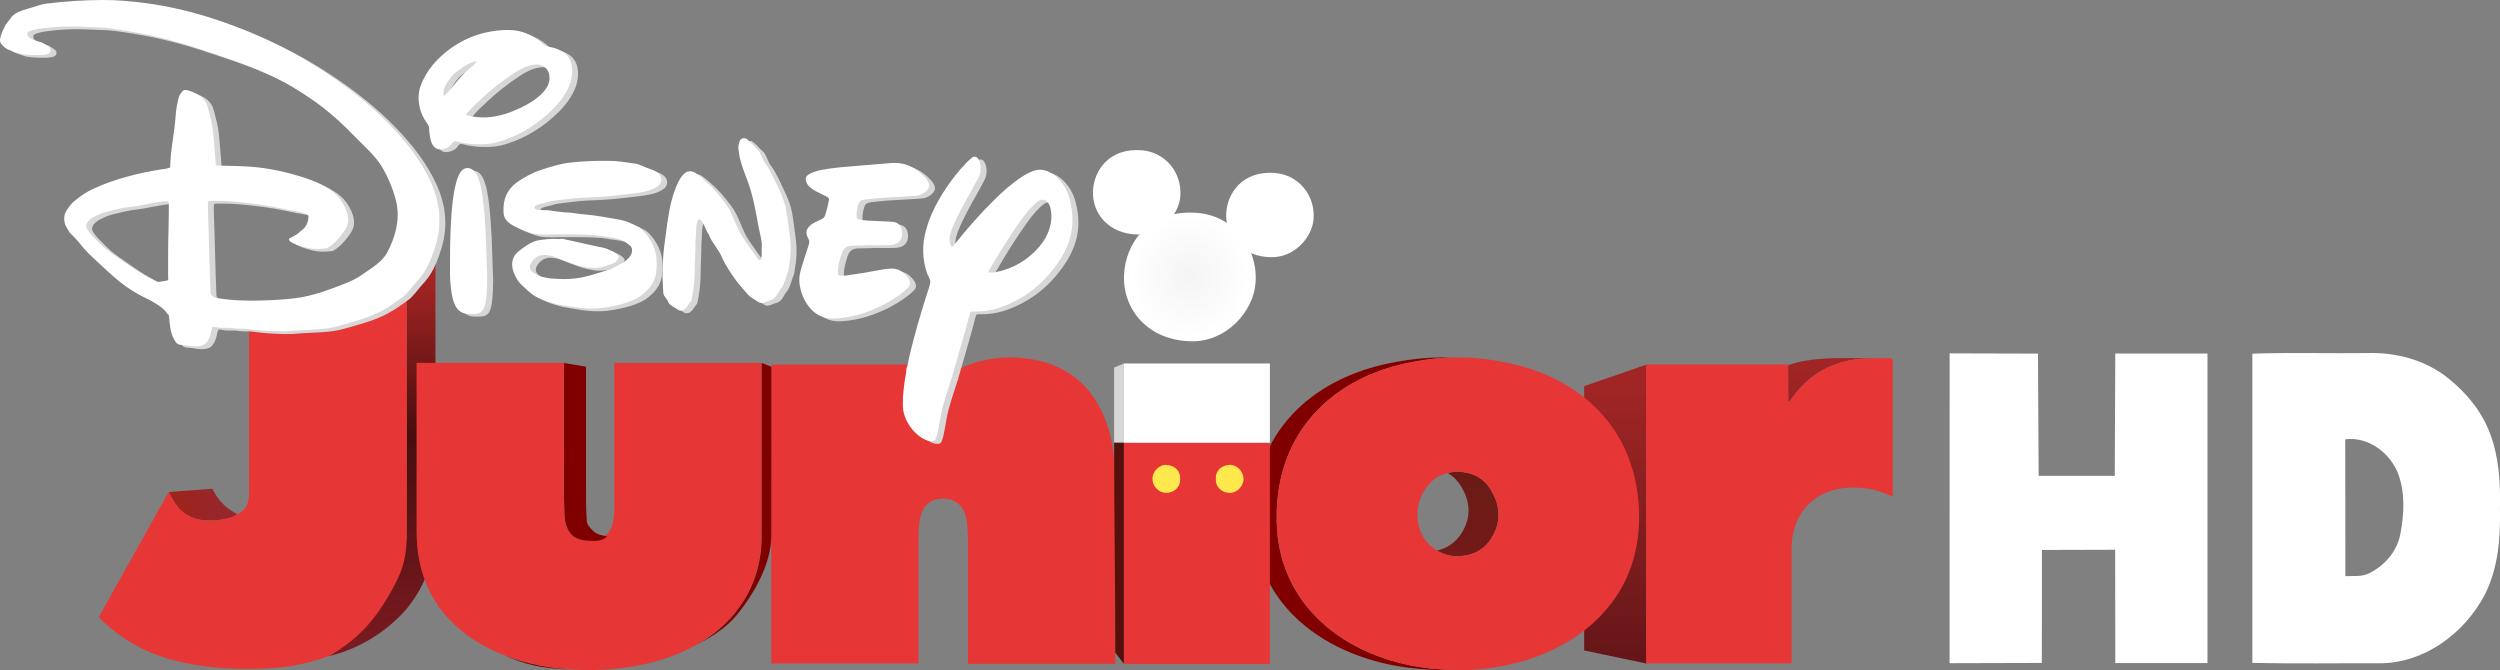 <svg height="656.296" viewBox="0 0 2295.302 615.277" width="2448.323" xmlns="http://www.w3.org/2000/svg" xmlns:xlink="http://www.w3.org/1999/xlink"><rect x="0" y="0" width="2295.302" height="615.277" fill="#808080" stroke="none"/><radialGradient id="a" cx="1167.492" cy="242.691" gradientTransform="matrix(-.116 .935 -.885 -.11 1442.329 -811.647)" gradientUnits="userSpaceOnUse" r="60.492"><stop offset="0" stop-color="#f4f4f4"/><stop offset="1" stop-color="#fff"/></radialGradient><linearGradient id="b" gradientUnits="userSpaceOnUse" x1="444.548" x2="444.548" y1="243.209" y2="600.031"><stop offset="0" stop-color="#b02726"/><stop offset=".454" stop-color="#460e0d"/><stop offset="1" stop-color="#7b1a21"/></linearGradient><linearGradient id="c" gradientUnits="userSpaceOnUse" x1="258.431" x2="222.605" y1="464.685" y2="473.223"><stop offset="0" stop-color="#96272e"/><stop offset="1" stop-color="#9e231c"/></linearGradient><linearGradient id="d" gradientUnits="userSpaceOnUse" x1="605.352" x2="605.352" y1="206.095" y2="240.551"><stop offset="0" stop-color="#6a1b14"/><stop offset="1" stop-color="#741a1a"/></linearGradient><linearGradient id="e" gradientUnits="userSpaceOnUse" x1="1717" x2="1717" y1="334" y2="371"><stop offset="0" stop-color="#a12525"/><stop offset="1" stop-color="#9c2424"/></linearGradient><linearGradient id="f" gradientUnits="userSpaceOnUse" x1="666.597" x2="666.597" y1="169.093" y2="282.975"><stop offset="0" stop-color="#a12525"/><stop offset="1" stop-color="#651618"/></linearGradient><path d="m927.368 328.091c-2.536.003-5.077.12-7.625.312-10.632.796-20.855 3.043-30.812 6.719-5.278 1.944-10.093 4.801-15.094 7.281-.207.248-.506.466-.594.75-3.357 11.215-7.798 22.141-9.75 33.75-.756 4.484-1.574 8.951-2.5 13.406-.394 1.898-1.08 3.734-1.75 5.562-.571 1.561-1.852 2.156-3.5 2.188-1.52.031-2.934-.309-4.344-.812-2.986-1.062-5.683-2.653-8.062-4.688-6.006-5.136-10.228-11.399-12.25-19.062-.591-2.239-.761-4.5-.812-6.781-.205-8.82 1.027-17.5 2.531-26.156.335-1.929.701-3.822.688-5.781-.989-.033-1.979-.094-2.969-.094-39.147-.004-78.32 0-117.469 0-.825 0-1.643-.035-2.469 0-1.979.082-2.348.419-2.438 2.25-.059 1.139-.031 2.267-.031 3.406v268.812h135.188c.001-40.021.043-82.98 0-117.719-.007-4.414.334-8.782 1-13.125.594-3.873 1.695-7.633 3.656-11.094 2.28-4.021 5.615-6.802 10.031-8.25 3.499-1.144 7.134-1.446 10.781-1.031 8.115.92 13.784 5.088 16.719 12.656 1.239 3.201 1.975 6.521 2.375 9.938.681 5.83.875 11.699.875 17.562l.031 111.406h135.187l-.031-167.844c0-7.322-.224-14.638-1.031-21.938-1.313-11.875-3.866-23.435-8.188-34.594-4.765-12.307-11.492-23.426-21.031-32.75-14.868-14.526-33.371-21.255-53.719-23.562-4.184-.475-8.367-.724-12.594-.719z" fill="#e73636" fill-rule="evenodd"/><g transform="matrix(2.217 0 0 2.217 5.012 -20.705)"><path d="m356.645 607.065c39.804-27.13 69.126-60.623 72.686-109.758v-223.405c11.242-12.398 19.113-22.615 26.502-32.519v257.504s-1.857 40.533-32.731 71.407c-31.204 31.204-66.456 36.77-66.456 36.77z" fill="url(#b)" transform="matrix(.451 0 0 .451 -27.512 7.337)"/><path d="m210.97 456.191 40.003-2.943c6.545 13.143 14.642 18.916 23.004 23.431-3.916 2.304-6.3 5.733-26.67 5.733-23.459-.546-30.24-14.193-36.336-26.222z" fill="url(#c)" transform="matrix(.451 0 0 .451 -27.512 7.337)"/><g fill-rule="evenodd"><path clip-rule="evenodd" d="m166.128 131.03c.022.733.065 1.349.066 2.082.003 32.537.047 65.075-.023 97.611-.023 10.766-2.103 16.132-7.574 25.473-6.508 11.112-13.122 17.948-23.914 24.482-6.018 2.444-14.139 4.426-20.617 5.026-17.971 1.664-41.163.424-57.332-7.687-6.003-3.012-11.518-6.771-16.409-11.392-2.025-1.913-1.86-1.376-.635-3.592 8.662-15.676 18.119-32.276 26.795-47.945.319-.575.829-1.414 1.157-1.986.345.608.684 1.286.958 1.833.993 1.988 2.206 3.809 3.784 5.38 2.424 2.414 5.357 3.788 8.713 4.359 3.243.551 6.435.275 9.604-.476 1.146-.271 2.713-.447 3.769-.97 4.434-2.197 6.185-4.105 6.384-9.007.03-.733.007-3.413.007-4.147.001-21.74.001-43.48.002-65.222 1.981-.05 11.718.194 13.69.322 4.837.313 9.676.052 14.485-.439 5.318-.545 10.579-1.484 15.732-2.967 7.016-2.018 8.683-2.059 14.83-6.023 2.281-1.47 4.352-3.103 6.526-4.717z" fill="#e73636"/><path d="m620.031 337.688.031 131.781c0 1.312.095 2.632 0 3.938-.376 5.216-.651 10.453-2.656 15.406-2.313 5.709-6.401 9.449-12.5 11-4.921 1.248-9.862 1.295-14.812.25-6.937-1.457-11.52-5.574-13.812-12.156-.972-2.794-1.69-5.639-1.844-8.594-.297-5.713-.681-11.441-.688-17.156l-.031-124.5h-135.219v153.125c.005 8.844.501 17.649 2.094 26.375 3.915 21.481 13.109 40.394 28.281 56.406 13.045 13.766 28.791 23.684 46.281 31 21.982 9.203 45.103 13.596 68.844 14.812 17.141.88 34.23.093 51.219-2.688 19.672-3.218 38.541-8.811 56.188-18.031 15.299-7.995 28.736-18.311 39.531-31.75 16.169-20.133 23.95-43.249 24.281-68.719l.031-160.5z" fill="#e73636" transform="matrix(.451 0 0 .451 -27.512 7.337)"/><path d="m231.299 159.678.014 56.143c.003 2.578.176 5.162.31 7.739.07 1.333.393 2.616.832 3.877 1.034 2.969 3.102 4.826 6.231 5.484 1.921.406 8.427 1.295 10.416-1.548-1.304-.18-4.127-.441-5.894-2.321-1.294-1.261-2.395-2.622-2.464-3.954-.134-2.577-.307-5.161-.31-7.739l-.014-56.163z" fill="#800000"/><path d="m313.19 159.654-.014 72.422c-.149 11.49-3.659 21.918-10.954 31-4.87 6.062-10.931 10.716-17.833 14.323-7.96 4.16-16.473 6.683-25.347 8.134-7.664 1.254-15.373 1.609-23.105 1.212-9.899-.507-19.564-2.243-28.801-5.78.487.216.987.428 1.48.634 9.917 4.152 16.54 4.593 27.25 5.142 7.733.397 15.569.036 23.234-1.218 8.874-1.452 17.18-3.888 25.141-8.047 6.902-3.607 13.971-7.656 18.841-13.719 7.294-9.082 13.954-20.987 14.103-32.477l.022-70.071z" fill="#800000"/><path d="m1746.156 333.281c-11.077-.024-21.81.589-32.781 2.469-5.473.937-10.551 2.327-15.5 4.125v.062l.125 33.344c.301.047.6.103.906.156 2.166-2.817 4.27-5.698 6.5-8.469.14-.174.297-.327.438-.5 13.269-16.248 30.286-25.976 51.062-29.531 10.971-1.88 21.954-1.618 33.031-1.594.778.002 1.563.038 2.344.094-.096-.02-.205-.055-.312-.062-.811-.06-1.629-.091-2.438-.094z" fill="url(#e)" transform="matrix(.451 0 0 .451 -27.512 7.337)"/><path d="m653.793 169.252v109.462l25.84 5.423v-123.816z" fill="url(#f)"/><path d="m1789.938 333.344c-11.077-.024-22.061-.286-33.031 1.594-20.997 3.593-38.171 13.47-51.5 30.031-2.23 2.771-4.334 5.651-6.5 8.469-.306-.053-.605-.11-.906-.156l-.125-34.156h-130.312v274.469h133.531v-105.031c-.01-5.897.54-11.709 2.125-17.375 5.074-18.133 16.486-30.311 34.469-36.156 10.281-3.347 20.832-3.358 31.406-2.156 7.473.851 14.646 3.022 21.5 6.188.938.432 1.941 1.346 3.375.438v-3.25c0-39.733-.029-79.484-.031-119.219 0-.978.035-1.092-.031-2.062-.064-.918-.591-1.463-1.531-1.531-.811-.06-1.628-.091-2.438-.094z" fill="#e73636" transform="matrix(.451 0 0 .451 -27.512 7.337)"/><path d="m595.346 157.36c-4.83.01-9.659.354-14.464 1.043-7.094 1.018-14.03 2.536-20.723 5.005-10.255 3.785-19.337 9.27-26.799 17.072-5.679 5.938-9.864 12.719-12.603 20.314-2.373 6.571-3.547 13.345-3.75 20.3-.164 5.534.18 11.008 1.452 16.409 2.689 11.44 8.577 21.136 17.537 29.139 6.301 5.63 13.504 9.917 21.428 13.125 12.126 4.908 24.821 7.101 40.234 7.119.71.009 1.53-.021 2.411-.056-13.184-.338-24.313-2.546-34.975-7.063-7.571-3.208-14.448-7.495-20.469-13.125-8.561-8.003-14.178-17.699-16.748-29.139-1.215-5.401-1.567-10.875-1.41-16.409.194-6.955 1.328-13.729 3.595-20.3 2.617-7.595 6.627-14.376 12.053-20.314 7.13-7.802 15.802-13.287 25.601-17.072 6.395-2.469 13.029-3.987 19.807-5.005 3.718-.558 7.444-.878 11.179-.987-1.118-.035-2.236-.059-3.355-.056z" fill="#800000"/><path d="m601.366 204.67c-1.446.032-2.814.218-4.102.536 2.121 1.234 3.92 2.961 5.357 5.23 4.038 6.374 4.524 13.075.451 19.609-2.43 3.896-5.924 6.298-10.235 7.302 2.833 1.715 5.933 2.484 9.276 2.326 5.847-.277 10.507-2.816 13.491-7.824 3.892-6.534 3.421-13.235-.437-19.609-3.035-5.017-7.725-7.429-13.801-7.57z" fill="url(#d)"/><path clip-rule="evenodd" d="m603.537 286.882c-14.727-.018-26.852-2.206-38.438-7.114-7.571-3.208-14.459-7.494-20.48-13.124-8.561-8.003-14.177-17.703-16.746-29.143-1.215-5.401-1.556-10.874-1.399-16.408.194-6.955 1.322-13.728 3.589-20.299 2.617-7.595 6.62-14.379 12.046-20.317 7.13-7.802 15.808-13.281 25.607-17.066 6.395-2.469 13.022-3.994 19.8-5.012 4.591-.689 9.199-1.023 13.814-1.033 4.617-.009 9.224.322 13.816 1.008 5.46.817 10.837 1.914 16.083 3.63 9.537 3.116 18.211 7.765 25.657 14.568 9.709 8.87 15.664 19.833 18.267 32.685 1.291 6.381 1.669 12.832 1.194 19.291-1.03 14.064-6.329 26.28-16.298 36.38-6.979 7.071-15.252 12.125-24.445 15.746-5.824 2.295-11.84 3.884-18.021 4.895-5.376.876-10.774 1.356-14.046 1.313zm-2.175-82.206c-6.479.142-11.404 3.138-14.498 9.081-1.704 3.273-2.381 6.801-2.053 10.441.486 5.403 2.88 9.788 7.498 12.815 2.976 1.952 6.255 2.823 9.809 2.655 5.847-.277 10.502-2.815 13.486-7.823 3.892-6.534 3.428-13.224-.43-19.598-3.035-5.017-7.736-7.43-13.812-7.571z" fill="#e73636"/></g></g><path d="m1031.97 253.023c.997-29.701 23.034-61.568 68.156-57.474 31.976 2.901 54.868 31.051 52.645 63.885-1.788 26.409-26.66 54.258-58.43 53.919-40.04-.427-63.426-28.872-62.37-60.33z" fill="url(#a)"/><path d="m1003.479 175.718c.662-19.486 15.298-40.393 45.265-37.707 21.237 1.903 36.441 20.372 34.964 41.913-1.188 17.326-17.706 35.597-38.806 35.375-26.593-.28-42.124-18.942-41.423-39.581z" fill="#fff"/><path d="m1125.809 196.578c.662-19.486 15.298-40.393 45.265-37.707 21.237 1.903 36.441 20.372 34.964 41.913-1.188 17.326-17.706 35.597-38.806 35.375-26.593-.28-42.124-18.942-41.423-39.581z" fill="#fff"/><g fill-rule="evenodd"><path d="m1022.899 337.466v69h9v-72.75z" fill="#d7d7d7"/><path d="m1022.899 406.466c0 67.358 1.048 124.275 1.062 192.75l7.938 10.312v-203.062z" fill="#56100c"/><path d="m1031.899 406.466v203.062h134v-203.062z" fill="#e73636"/><path clip-rule="evenodd" d="m1116.304 439.602c-.601-6.278 4.152-12.381 12.436-12.786 6.748-.333 12.815 5.874 12.968 12.68.148 6.848-6.245 13.429-13.105 13.032-7.976-.461-12.937-6.424-12.299-12.926z" fill="#fde84d"/><path clip-rule="evenodd" d="m1083.476 439.91c.576 6.347-4.677 12.467-12.62 12.6-6.93.113-12.773-6.041-12.786-12.828-.011-6.963 6.404-13.374 13.252-12.846 8.28.636 12.786 6.715 12.154 13.074z" fill="#fde84d"/><path d="m1031.894 333.719h134.011v72.745h-134.011z" fill="#fff"/><g clip-rule="evenodd" fill="#d7d7d7" transform="matrix(2.343 0 0 2.343 -24.636 -28.13)"><path d="m385.982 160.846c-.092.112-.231.209-.269.336-1.492 5.059-3.46 9.982-4.328 15.22-.336 2.022-.701 4.043-1.112 6.053-.176.855-.479 1.688-.777 2.514-.254.704-.827.972-1.561.985-.676.014-1.307-.141-1.934-.367-1.328-.479-2.526-1.199-3.583-2.117-2.67-2.316-4.548-5.145-5.448-8.602-.263-1.01-.337-2.02-.36-3.049-.091-3.979.456-7.898 1.125-11.804.148-.87.307-1.731.301-2.615.623-1.349.704-2.83 1.03-4.251 1.951-8.512 4.467-16.865 7.088-25.189.022-.069.055-.136.076-.206.382-1.264.891-2.506 1.109-3.797.23-1.366-.769-2.472-1.2-3.696-1.969-5.589-2.012-11.205-.481-16.882 1.447-5.365 3.873-10.281 6.825-14.956 2.633-4.171 5.642-8.053 9.062-11.608.659-.686 1.366-1.337 2.119-1.92.892-.692 1.818-.52 2.464.405.247.354.431.769.57 1.181.688 2.043.562 4.058-.381 5.988-.676 1.382-1.428 2.729-2.178 4.074-2.463 4.42-4.989 8.809-7.098 13.416-.762 1.665-1.456 3.361-1.919 5.145-.429 1.65-.242 3.188.588 4.659.725-.055.948-.673 1.301-1.112 4.838-6.007 9.892-11.822 15.396-17.23 3.352-3.295 6.838-6.445 10.792-9.026 1.414-.922 2.88-1.738 4.482-2.313 2.046-.734 4.024-.646 5.986.255 2.264 1.039 4.021 2.68 5.462 4.669 1.844 2.546 2.841 5.447 3.409 8.507.943 5.079.737 10.076-1.119 14.947-.812 2.132-1.805 4.176-3.037 6.095-5.873 9.137-13.809 15.697-24.167 19.17-3.152 1.057-6.423 1.495-9.751 1.432-1.385-.026-1.387-.031-1.746 1.32-.565 2.126-1.098 4.262-1.699 6.377-1.541 5.433-3.105 10.858-4.679 16.28-.163.567-.37 1.114-.358 1.712zm14.065-41.084c1.183.22 2.129.113 3.063-.073 6.803-1.349 12.44-4.707 16.964-9.936 1.846-2.132 3.233-4.537 4.044-7.258.77-2.586.931-5.189.332-7.832-.182-.8-.46-1.551-.979-2.189-1.015-1.25-2.345-1.507-3.688-.64-.673.434-1.29.973-1.869 1.529-2.183 2.098-3.976 4.522-5.716 6.981-4.203 5.939-7.999 12.137-11.64 18.432-.142.245-.262.502-.511.986z"/><path d="m251.339 76.122c4.072-.041 6.785.64 10.585 1.106 1.678.207 3.708 1.529 5.336 1.983 1.064.296 2.067.749 2.998 1.354 2.164 1.407 2.321 4.162.092 5.646-.864.576-1.786 1.003-2.76 1.345-2.65.931-5.778 1.22-8.545 1.547-3.934.466-7.516.91-11.472 1.161-5.05.321-8.053.183-13.074.884-1.893.264-5.608.514-7.409 1.183-.696.258-3.925.788-4.435 1.35-.626.69-.416 1.112.385 1.512.585.292 4.374.177 5.011.312 1.435.304 4.496.61 5.952.758 3.136.069 4.66.582 8.244.866 4.025.32 9.299 1.304 13.277 2.018 3.259.585 5.115 1.718 8.081 3.264 2.81 2.214 6.244 6.871 6.526 12.697.307 6.363-1.173 10.127-6.129 13.816-3.244 2.413-8.818 3.767-12.755 4.462-7.922 1.398-12.476.125-20.352-1.108-3.981-1.204-7.744-2.083-10.817-4.935-1.136-1.054-3.418-2.988-4.281-4.274-2.764-4.125-3.383-8.647.245-11.525 2.131-1.689 4.943-3.792 7.573-4.27 1.879-.343 5.101-.715 7.02-.584 5.5.376-3.714-1.413 15.997 2.928 1.577.347 3.398.53 4.816 1.329.51.288 1.001.347 2.061 1.03 2.837 1.827 1.627 2.466.562 3.749-.523.63-4.697 1.726-5.419 2.087-3.32.412-4.685.334-6.514-.115-2.118-.283-4.141-.969-6.138-1.709-1.925-.714-3.844-1.446-5.756-2.197-1.168-.459-2.072-.637-3.308-.761-2.4-.24-4.407.689-5.825 2.837-1.083 1.642-.792 3.082.86 4.152.744.482 2.004 1.274 2.869 1.454 1.292.268 2.59.63 3.917.72 3.539.241 6.16.406 9.655-.038 4.515-.573 7.158-1.651 11.536-2.926 2.184-.637 4.703-1.886 6.686-3.043.961-.561 2.221-1.488 2.881-2.398 1.044-1.441 1.416-2.952.451-4.265-1.054-.818-2.192-1.867-3.428-2.339-3.235-1.235-6.887-1.276-10.279-1.926-5.721-.42-8.932-.303-14.664-.339-3.233-.021-6.377.32-9.564-.25-1.744-.312-5.769-1.933-7.34-2.777-2.703-1.45-4.432-2.688-4.565-5.725-.213-4.897 1.262-8.627 5.08-11.509 2.611-1.971 6.303-3.929 9.387-4.925 4.487-1.45 7.641-2.53 12.325-3.015 3.876-.401 8.791-.676 12.433-.598z"/><path d="m272.441 121.616c.076-4.121.149-8.411.715-12.48.708-5.089 1.513-12.671 2.884-17.63.606-2.194 1.318-4.353 2.267-6.424.551-1.204 1.177-2.368 2.065-3.367 1.557-1.752 3.09-2.008 5.073-.817 1.074.645 4.741 3.889 5.63 4.77 2.145 2.124 4.017 4.479 5.843 6.874 3.474 4.556 4.044 9.269 7.271 13.999 1.034 1.516 2.082 3.022 3.138 4.523.422.6.865 1.187 1.333 1.753.456.551 1.242 2.341 1.998 2.169.983-.224.531-4.176.646-5.032.286-2.126-.705-5.279-1.1-7.386-.96-5.128-1.76-10.032-3.233-15.026-1.225-4.149-3.285-8.345-4.208-12.576-.234-1.074-.413-2.163-.549-3.253-.13-1.031.021-2.058.331-3.044.343-1.091 1.028-1.51 2.181-1.419 1.138.09 3.524 3.177 4.429 3.823 1.57 1.119 2.226 4.3 3.408 5.808 2.093 2.669 3.954 7.133 5.431 10.173 3.228 6.642 3.118 9.89 4.182 17.207.871 5.998.458 9.692-.451 15.003-.94 2.088-1.248 4.604-2.712 6.75-1.451 1.609-1.976 4.07-4.115 4.634-1.964.518-3.419 1.876-5.087.65-1.551-1.14-2.741-1.461-3.999-2.901-2.467-2.828-4.094-4.576-6.156-7.702-2.183-3.307-3.131-4.888-4.632-8.283-.641-.984-2.552-4.015-3.243-4.963-.387-.532-1.269-2.797-1.733-3.264-.53-.891-4.1-10.994-4.485-.262.028.778-.075 2.781-.187 3.428-.047 2.912-.043 4.434-.187 7.29-.192 3.808-.012 7.525-.572 11.306-.226 1.519-.479 3.23-.828 4.729-.131.564-1.003 1.318-1.25 1.849-1.417 2.528-3.348 2.528-4.155 1.842-.984-.831-3.179-1.587-3.593-2.78-.507-1.459-1.972-2.345-2.058-3.892-.084-1.54-.23-4.536-.291-6.076z"/><path d="m354.431 109.131c-2.495.077-4.991.236-7.484.205-2.341-.029-3.657 1.071-4.351 3.225-.564 1.751-1.066 3.513-1.323 5.333-.112.792-.092 1.611-.064 2.415.017.495.364.818.866.815.88-.004 1.767-.007 2.636-.124 2.036-.274 4.067-.594 6.094-.936 2.822-.476 5.635-.999 8.457-1.478.723-.124 1.459-.16 2.19-.236 3.11-.323 5.36 1.132 7.146 3.498.304.402.539.882.697 1.362.292.893.168 1.726-.515 2.448-.963 1.019-2.021 1.923-3.153 2.744-4.43 3.217-9.259 5.656-14.456 7.366-3.57 1.176-7.225 1.912-10.986 2.138-4.868.293-8.514-1.73-11.163-5.725-1.441-2.172-2.348-4.569-2.785-7.125-.323-1.894-.24-3.781.261-5.674.732-2.77 1.662-5.473 2.537-8.195.247-.767.456-1.549.739-2.303.278-.738.238-1.43-.105-2.123-.13-.263-.269-.522-.39-.789-.788-1.729-.547-3.013.839-4.368.854-.833 1.903-1.372 2.971-1.865 3.016-1.393 2.738-1.019 3.692-4.395.359-1.267.599-2.569.858-3.862.111-.557-.102-1.003-.642-1.266-.792-.385-1.575-.788-2.367-1.17-1.321-.64-2.667-1.236-3.833-2.15-.875-.687-1.657-1.447-2.04-2.537-.424-1.207-.178-2.168.895-2.884.603-.401 1.29-.694 1.969-.958 1.791-.693 3.678-.994 5.565-1.281 3.922-.599 7.879-.858 11.827-1.2 4.313-.373 8.632-.693 12.946-1.062 5.595-.478 9.962 1.846 13.583 5.899.194.218.361.463.524.708 1.253 1.867 1.112 3.17-.592 4.62-1.146.974-2.5 1.511-4.019 1.604-2.197.134-4.391.328-6.588.414-4.035.159-8.06.436-12.068.92-3.102.373-3.337.502-4.084 3.862-.189.852-.289 1.747-.257 2.616.033.908.312 1.38 1.268 1.51.944.128 1.885.328 2.833.381 3.002.167 6.008.28 9.012.414.22.01.44.026.66.038 2.504.136 3.857 1.451 4.087 3.97.234 2.578-.975 4.399-3.313 4.973-1.296.319-2.627.231-3.944.274-1.541.051-3.084.012-4.627.012-.001-.019-.002-.039-.003-.058z"/><path d="m199.535 69.586c-2.046-.021-4.889-.326-7.674-1.042-.789-.203-1.351-.171-1.842.616-.865 1.384-2.216 2.107-3.804 2.383-1.918.333-3.242-.385-4.114-2.16-.764-1.555-.818-3.259-1.079-4.921-.034-.216-.022-.44-.015-.661.029-.994-.321-1.807-.933-2.612-1.437-1.892-2.357-4.039-2.854-6.375-.66-3.107-.455-6.109.796-9.054 1.754-4.129 4.358-7.643 7.649-10.648 6.265-5.722 13.625-9.122 22.059-10.051 2.911-.321 5.859-.418 8.765.281 3.438.828 6.407 2.528 9.01 4.865.747.671 1.54 1.073 2.495 1.23 1.456.241 2.855.659 4.196 1.279 2.848 1.314 4.393 3.531 4.737 6.647.369 3.337-.423 6.404-1.998 9.315-1.481 2.736-3.39 5.161-5.599 7.325-5.749 5.632-12.384 9.856-20.079 12.331-3.132 1.009-5.723 1.359-9.716 1.252zm-4.223-11.57c2.888.964 5.583 1.192 8.279 1.047 4.761-.253 9.183-1.826 13.454-3.848 2.732-1.294 5.303-2.841 7.541-4.902.979-.901 1.843-1.894 2.531-3.031.698-1.153 1.083-2.392 1.062-3.76-.052-3.392-2.588-5.561-5.984-5.105-3.145.422-5.853 1.9-8.424 3.612-4.345 2.893-8.437 6.121-12.258 9.683-2.089 1.945-4.203 3.866-6.201 6.304zm-8.537-7.243c.477-.449.701-.635.896-.847 4.342-4.707 5.525-7.336 10.755-11.284.319-.203 1.043-1.154 1.035-1.712-3.761 1.202-4.051 1.644-7.404 3.986-1.822 1.273-3.263 3.252-4.395 5.179-.802 1.367-1.355 2.8-.887 4.678z" fill="#d7d7d7"/><path d="m203.757 121.62c.004 2.864-.104 5.718-.419 8.566-.13 1.174-.373 2.314-.804 3.413-.596 1.515-1.718 2.352-3.339 2.444-1.024.059-2.055.063-3.08.019-2.158-.094-3.741-1.125-4.765-3.031-.99-1.843-1.383-3.856-1.67-5.893-.4-2.835-.562-5.689-.526-8.555.058-4.694.002-9.393.193-14.081.233-5.708.497-11.423 1.578-17.06.318-1.659.69-3.303 1.323-4.871.299-.743.649-1.487 1.104-2.142 1.235-1.777 3.311-2.003 4.975-.599.865.731 1.391 1.701 1.801 2.727.685 1.708 1.1 3.492 1.426 5.299.6 3.323.926 6.682 1.176 10.044.373 5.044.62 10.096.724 15.154.058 2.858.199 5.712.303 8.566z" fill="#d7d7d7"/><path d="m170.148 129.807c-2.174 1.614-2.921 2.113-5.202 3.585-6.147 3.964-12.705 5.457-19.721 7.475-5.002 1.483-11.157 1.362-16.713 1.76-4.81.492-8.29.299-13.127-.014-1.972-.128-4.383-.451-6.218-.695-1.483-.115-3.429.031-4.877-.197-3.41-.535-4.216.24-7.565-.601-.824-.207-.984 1.062-1.167 1.885-.224 1.006-.492 1.991-.943 2.922-1.205 2.484-2.643 2.871-5.411 2.912-.661.01-3.288-.416-3.943-.483-2.413-.249-2.877.012-4.124-2.12-.866-1.48-1.336-3.097-1.591-4.772-.22-1.449-.365-2.912-.486-4.373-.048-.583-.267-.901-.802-1.158-.779-2.203-7.332-5.767-10.238-6.995-7.208-3.878-10.804-7.55-16.835-13.101-2.814-2.59-5.028-4.598-7.339-7.656-1.021-1.351-2.793-2.932-3.826-4.127-.409-.774-1.384-2.247-1.684-3.072-.55-2.053-.608-3.835.97-6.033.994-1.384 1.457-2.129 2.782-3.188 2.716-2.169 4.371-3.357 7.516-4.799 6.574-3.013 13.476-4.99 20.533-6.46 1.867-.389 3.754-.683 5.633-1.012.572-.1 3.732-.36 3.747-.996.018-.733.059-1.467.099-2.2.34-6.161 1.521-10.871 2.011-17.495.032-2.021.838-6.612 1.402-7.97.34-.821.826-1.507 1.443-2.154 1.113-1.167 5.342 1.086 6.696 1.963.82.531 1.767 1.656 2.262 2.483.836 1.398 1.222 3.658 1.663 5.213.863 3.044 1.124 5.49 1.428 8.635.319 3.285.536 6.581.792 9.872.083 1.077.089 1.098 1.138 1.13 3.888.118 7.78.133 11.66.37 7.709.471 15.302 2.157 22.675 4.605 3.075 1.02 5.811 2.22 8.542 3.984 2.177 1.405 3.598 2.538 5.106 4.669 1.161 1.641 2.431 4.261 2.724 6.264.448 3.061-.554 4.664-2.434 7.127-1.443 1.89-3.066 3.75-5.128 4.948-.656.381-.799.558-1.561.505-2.134.264-3.373.27-5.264.04-2.547-.312-9.447-2.239-8.65-3.879.467-.351 3.018-1.527 3.784-2.318.665-.687 2.302-1.624 2.632-2.558.824-.664 1.472-4.014 1.051-4.493-.541-.617-4.166-1.226-5.492-1.532-1.69-.211-3.231-.629-5.154-.992-6.346-1.305-11.662-2.012-18.192-2.596-3.595-.321-5.161-.319-8.758-.332-.366-.002-.734.007-1.099.041-.324.03-.551.226-.567.557-.034.732-.065 1.467-.045 2.2.103 3.741.229 6.269.334 10.009.142 4.988.262 9.977.411 14.965.083 2.786.212 5.571.306 8.356.02.591 1.256 1.737 1.9 1.862 1.285.221 2.384.384 5.155.696 5.12.576 11.613.482 16.75.222 9.355-.475 14.579-1.125 23.395-4.426 3.795-1.42 8.555-2.992 11.869-5.343 3.639-2.581 7.995-4.941 10.141-8.896 3.147-5.801 5.008-12.716 3.718-19.124-.939-4.661-3.389-10.573-5.853-14.607-2.691-4.407-7.453-8.481-11.037-12.192-7.763-8.038-14.356-13.209-23.907-18.929-11.375-6.814-24.874-11.15-37.479-15.283-9.225-3.025-18.617-5.348-28.208-6.826-5.515-.849-7.385-1.24-12.975-1.348-1.172-.022-5.063-.235-6.235-.241-5.215-.032-7.329.058-12.516.611-1.608.172-3.2.443-4.754.89-.558.16-1.11.394-1.61.687-1.173 3.046 5.244 3.692 5.993 4.296.45.363.995.61 1.497.91 1.177.704 1.661 1.414 1.433 2.215-.293 1.029-1.194 1.202-2.075 1.36-2.344.422-7.771.214-10.083-.347-.559-.136-4.338-1.507-4.843-1.794-.962-.548-2.697-2.002-2.775-3.109-.085-1.199.612-3.151 1.146-4.231.426-.859.644-1.226 1.068-2.228.792-.869 1.74-2.328 2.482-3.235 1.505-1.505 3.689-2.358 6.506-3.097 3.058-.802 4.327-1.593 7.46-1.967 7.22-.862 14.468-1.349 21.744-1.361 5.442-.009 10.846.465 16.239 1.16 10.23 1.319 20.177 3.816 29.921 7.152 14.516 4.97 28.226 11.625 41.007 20.104 9.258 6.142 17.984 12.981 25.689 21.041 5.453 5.703 10.354 11.818 14.039 18.837 2.021 3.853 3.602 7.867 4.371 12.174.989 5.538.543 10.972-1.167 16.306-1.871 5.839-3.596 9.855-7.843 14.253-.968 1-3.308 4.455-5.347 5.707zm-91.561-6.878c.322-.373.112-.974.114-1.399.022-7.041-.043-12.243.177-19.283.078-2.492.07-4.987.098-7.48.007-.586.016-1.174 0-1.761-.028-1.064-.13-1.145-1.121-1.086-4.39.26-9.14 1.65-13.512 2.144-3.937.445-5.649 1.044-9.511 1.92-2.215.503-3.149 1.097-5.215 2.07-1 .472-1.644 1.115-2.429 1.904-.518.898-1.002 1.587-.12 3.028.616 1.008 1.183 1.686 1.999 2.535 2.349 2.448 4.868 5.027 7.652 6.944 7.409 5.099 9.392 6.88 17.656 11.049.464.174 3.66-.421 4.212-.584z"/></g><g clip-rule="evenodd" fill="#fff" transform="matrix(2.343 0 0 2.343 -30.055 -30.631)"><path d="m385.982 160.846c-.092.112-.231.209-.269.336-1.492 5.059-3.46 9.982-4.328 15.22-.336 2.022-.701 4.043-1.112 6.053-.176.855-.479 1.688-.777 2.514-.254.704-.827.972-1.561.985-.676.014-1.307-.141-1.934-.367-1.328-.479-2.526-1.199-3.583-2.117-2.67-2.316-4.548-5.145-5.448-8.602-.263-1.01-.337-2.02-.36-3.049-.091-3.979.456-7.898 1.125-11.804.148-.87.307-1.731.301-2.615.623-1.349.704-2.83 1.03-4.251 1.951-8.512 4.467-16.865 7.088-25.189.022-.069.055-.136.076-.206.382-1.264.891-2.506 1.109-3.797.23-1.366-.769-2.472-1.2-3.696-1.969-5.589-2.012-11.205-.481-16.882 1.447-5.365 3.873-10.281 6.825-14.956 2.633-4.171 5.642-8.053 9.062-11.608.659-.686 1.366-1.337 2.119-1.92.892-.692 1.818-.52 2.464.405.247.354.431.769.57 1.181.688 2.043.562 4.058-.381 5.988-.676 1.382-1.428 2.729-2.178 4.074-2.463 4.42-4.989 8.809-7.098 13.416-.762 1.665-1.456 3.361-1.919 5.145-.429 1.65-.242 3.188.588 4.659.725-.055.948-.673 1.301-1.112 4.838-6.007 9.892-11.822 15.396-17.23 3.352-3.295 6.838-6.445 10.792-9.026 1.414-.922 2.88-1.738 4.482-2.313 2.046-.734 4.024-.646 5.986.255 2.264 1.039 4.021 2.68 5.462 4.669 1.844 2.546 2.841 5.447 3.409 8.507.943 5.079.737 10.076-1.119 14.947-.812 2.132-1.805 4.176-3.037 6.095-5.873 9.137-13.809 15.697-24.167 19.17-3.152 1.057-6.423 1.495-9.751 1.432-1.385-.026-1.387-.031-1.746 1.32-.565 2.126-1.098 4.262-1.699 6.377-1.541 5.433-3.105 10.858-4.679 16.28-.163.567-.37 1.114-.358 1.712zm14.065-41.084c1.183.22 2.129.113 3.063-.073 6.803-1.349 12.44-4.707 16.964-9.936 1.846-2.132 3.233-4.537 4.044-7.258.77-2.586.931-5.189.332-7.832-.182-.8-.46-1.551-.979-2.189-1.015-1.25-2.345-1.507-3.688-.64-.673.434-1.29.973-1.869 1.529-2.183 2.098-3.976 4.522-5.716 6.981-4.203 5.939-7.999 12.137-11.64 18.432-.142.245-.262.502-.511.986z"/><path d="m251.339 76.122c4.072-.041 6.785.64 10.585 1.106 1.678.207 3.708 1.529 5.336 1.983 1.064.296 2.067.749 2.998 1.354 2.164 1.407 2.321 4.162.092 5.646-.864.576-1.786 1.003-2.76 1.345-2.65.931-5.778 1.22-8.545 1.547-3.934.466-7.516.91-11.472 1.161-5.05.321-8.053.183-13.074.884-1.893.264-5.608.514-7.409 1.183-.696.258-3.925.788-4.435 1.35-.626.69-.416 1.112.385 1.512.585.292 4.374.177 5.011.312 1.435.304 4.496.61 5.952.758 3.136.069 4.66.582 8.244.866 4.025.32 9.299 1.304 13.277 2.018 3.259.585 5.115 1.718 8.081 3.264 2.81 2.214 6.244 6.871 6.526 12.697.307 6.363-1.173 10.127-6.129 13.816-3.244 2.413-8.818 3.767-12.755 4.462-7.922 1.398-12.476.125-20.352-1.108-3.981-1.204-7.744-2.083-10.817-4.935-1.136-1.054-3.418-2.988-4.281-4.274-2.764-4.125-3.383-8.647.245-11.525 2.131-1.689 4.943-3.792 7.573-4.27 1.879-.343 5.101-.715 7.02-.584 5.5.376-3.714-1.413 15.997 2.928 1.577.347 3.398.53 4.816 1.329.51.288 1.001.347 2.061 1.03 2.837 1.827 1.627 2.466.562 3.749-.523.63-4.697 1.726-5.419 2.087-3.32.412-4.685.334-6.514-.115-2.118-.283-4.141-.969-6.138-1.709-1.925-.714-3.844-1.446-5.756-2.197-1.168-.459-2.072-.637-3.308-.761-2.4-.24-4.407.689-5.825 2.837-1.083 1.642-.792 3.082.86 4.152.744.482 2.004 1.274 2.869 1.454 1.292.268 2.59.63 3.917.72 3.539.241 6.16.406 9.655-.038 4.515-.573 7.158-1.651 11.536-2.926 2.184-.637 4.703-1.886 6.686-3.043.961-.561 2.221-1.488 2.881-2.398 1.044-1.441 1.416-2.952.451-4.265-1.054-.818-2.192-1.867-3.428-2.339-3.235-1.235-6.887-1.276-10.279-1.926-5.721-.42-8.932-.303-14.664-.339-3.233-.021-6.377.32-9.564-.25-1.744-.312-5.769-1.933-7.34-2.777-2.703-1.45-4.432-2.688-4.565-5.725-.213-4.897 1.262-8.627 5.08-11.509 2.611-1.971 6.303-3.929 9.387-4.925 4.487-1.45 7.641-2.53 12.325-3.015 3.876-.401 8.791-.676 12.433-.598z"/><path d="m272.441 121.616c.076-4.121.149-8.411.715-12.48.708-5.089 1.513-12.671 2.884-17.63.606-2.194 1.318-4.353 2.267-6.424.551-1.204 1.177-2.368 2.065-3.367 1.557-1.752 3.09-2.008 5.073-.817 1.074.645 4.741 3.889 5.63 4.77 2.145 2.124 4.017 4.479 5.843 6.874 3.474 4.556 4.044 9.269 7.271 13.999 1.034 1.516 2.082 3.022 3.138 4.523.422.6.865 1.187 1.333 1.753.456.551 1.242 2.341 1.998 2.169.983-.224.531-4.176.646-5.032.286-2.126-.705-5.279-1.1-7.386-.96-5.128-1.76-10.032-3.233-15.026-1.225-4.149-3.285-8.345-4.208-12.576-.234-1.074-.413-2.163-.549-3.253-.13-1.031.021-2.058.331-3.044.343-1.091 1.028-1.51 2.181-1.419 1.138.09 3.524 3.177 4.429 3.823 1.57 1.119 2.226 4.3 3.408 5.808 2.093 2.669 3.954 7.133 5.431 10.173 3.228 6.642 3.118 9.89 4.182 17.207.871 5.998.458 9.692-.451 15.003-.94 2.088-1.248 4.604-2.712 6.75-1.451 1.609-1.976 4.07-4.115 4.634-1.964.518-3.419 1.876-5.087.65-1.551-1.14-2.741-1.461-3.999-2.901-2.467-2.828-4.094-4.576-6.156-7.702-2.183-3.307-3.131-4.888-4.632-8.283-.641-.984-2.552-4.015-3.243-4.963-.387-.532-1.269-2.797-1.733-3.264-.53-.891-4.1-10.994-4.485-.262.028.778-.075 2.781-.187 3.428-.047 2.912-.043 4.434-.187 7.29-.192 3.808-.012 7.525-.572 11.306-.226 1.519-.479 3.23-.828 4.729-.131.564-1.003 1.318-1.25 1.849-1.417 2.528-3.348 2.528-4.155 1.842-.984-.831-3.179-1.587-3.593-2.78-.507-1.459-1.972-2.345-2.058-3.892-.084-1.54-.23-4.536-.291-6.076z"/><path d="m354.431 109.131c-2.495.077-4.991.236-7.484.205-2.341-.029-3.657 1.071-4.351 3.225-.564 1.751-1.066 3.513-1.323 5.333-.112.792-.092 1.611-.064 2.415.017.495.364.818.866.815.88-.004 1.767-.007 2.636-.124 2.036-.274 4.067-.594 6.094-.936 2.822-.476 5.635-.999 8.457-1.478.723-.124 1.459-.16 2.19-.236 3.11-.323 5.36 1.132 7.146 3.498.304.402.539.882.697 1.362.292.893.168 1.726-.515 2.448-.963 1.019-2.021 1.923-3.153 2.744-4.43 3.217-9.259 5.656-14.456 7.366-3.57 1.176-7.225 1.912-10.986 2.138-4.868.293-8.514-1.73-11.163-5.725-1.441-2.172-2.348-4.569-2.785-7.125-.323-1.894-.24-3.781.261-5.674.732-2.77 1.662-5.473 2.537-8.195.247-.767.456-1.549.739-2.303.278-.738.238-1.43-.105-2.123-.13-.263-.269-.522-.39-.789-.788-1.729-.547-3.013.839-4.368.854-.833 1.903-1.372 2.971-1.865 3.016-1.393 2.738-1.019 3.692-4.395.359-1.267.599-2.569.858-3.862.111-.557-.102-1.003-.642-1.266-.792-.385-1.575-.788-2.367-1.17-1.321-.64-2.667-1.236-3.833-2.15-.875-.687-1.657-1.447-2.04-2.537-.424-1.207-.178-2.168.895-2.884.603-.401 1.29-.694 1.969-.958 1.791-.693 3.678-.994 5.565-1.281 3.922-.599 7.879-.858 11.827-1.2 4.313-.373 8.632-.693 12.946-1.062 5.595-.478 9.962 1.846 13.583 5.899.194.218.361.463.524.708 1.253 1.867 1.112 3.17-.592 4.62-1.146.974-2.5 1.511-4.019 1.604-2.197.134-4.391.328-6.588.414-4.035.159-8.06.436-12.068.92-3.102.373-3.337.502-4.084 3.862-.189.852-.289 1.747-.257 2.616.033.908.312 1.38 1.268 1.51.944.128 1.885.328 2.833.381 3.002.167 6.008.28 9.012.414.22.01.44.026.66.038 2.504.136 3.857 1.451 4.087 3.97.234 2.578-.975 4.399-3.313 4.973-1.296.319-2.627.231-3.944.274-1.541.051-3.084.012-4.627.012-.001-.019-.002-.039-.003-.058z"/><path d="m199.535 69.586c-2.046-.021-4.889-.326-7.674-1.042-.789-.203-1.351-.171-1.842.616-.865 1.384-2.216 2.107-3.804 2.383-1.918.333-3.242-.385-4.114-2.16-.764-1.555-.818-3.259-1.079-4.921-.034-.216-.022-.44-.015-.661.029-.994-.321-1.807-.933-2.612-1.437-1.892-2.357-4.039-2.854-6.375-.66-3.107-.455-6.109.796-9.054 1.754-4.129 4.358-7.643 7.649-10.648 6.265-5.722 13.625-9.122 22.059-10.051 2.911-.321 5.859-.418 8.765.281 3.438.828 6.407 2.528 9.01 4.865.747.671 1.54 1.073 2.495 1.23 1.456.241 2.855.659 4.196 1.279 2.848 1.314 4.393 3.531 4.737 6.647.369 3.337-.423 6.404-1.998 9.315-1.481 2.736-3.39 5.161-5.599 7.325-5.749 5.632-12.384 9.856-20.079 12.331-3.132 1.009-5.723 1.359-9.716 1.252zm-4.223-11.57c2.888.964 5.583 1.192 8.279 1.047 4.761-.253 9.183-1.826 13.454-3.848 2.732-1.294 5.303-2.841 7.541-4.902.979-.901 1.843-1.894 2.531-3.031.698-1.153 1.083-2.392 1.062-3.76-.052-3.392-2.588-5.561-5.984-5.105-3.145.422-5.853 1.9-8.424 3.612-4.345 2.893-8.437 6.121-12.258 9.683-2.089 1.945-4.203 3.866-6.201 6.304zm-8.537-7.243c.477-.449.701-.635.896-.847 4.342-4.707 5.525-7.336 10.755-11.284.319-.203 1.043-1.154 1.035-1.712-3.761 1.202-4.051 1.644-7.404 3.986-1.822 1.273-3.263 3.252-4.395 5.179-.802 1.367-1.355 2.8-.887 4.678z" fill="#fff"/><path d="m203.757 121.62c.004 2.864-.104 5.718-.419 8.566-.13 1.174-.373 2.314-.804 3.413-.596 1.515-1.718 2.352-3.339 2.444-1.024.059-2.055.063-3.08.019-2.158-.094-3.741-1.125-4.765-3.031-.99-1.843-1.383-3.856-1.67-5.893-.4-2.835-.562-5.689-.526-8.555.058-4.694.002-9.393.193-14.081.233-5.708.497-11.423 1.578-17.06.318-1.659.69-3.303 1.323-4.871.299-.743.649-1.487 1.104-2.142 1.235-1.777 3.311-2.003 4.975-.599.865.731 1.391 1.701 1.801 2.727.685 1.708 1.1 3.492 1.426 5.299.6 3.323.926 6.682 1.176 10.044.373 5.044.62 10.096.724 15.154.058 2.858.199 5.712.303 8.566z" fill="#fff"/><path d="m170.148 129.807c-2.174 1.614-2.921 2.113-5.202 3.585-6.147 3.964-12.705 5.457-19.721 7.475-5.002 1.483-11.157 1.362-16.713 1.76-4.81.492-8.29.299-13.127-.014-1.972-.128-4.383-.451-6.218-.695-1.483-.115-3.429.031-4.877-.197-3.41-.535-4.216.24-7.565-.601-.824-.207-.984 1.062-1.167 1.885-.224 1.006-.492 1.991-.943 2.922-1.205 2.484-2.643 2.871-5.411 2.912-.661.01-3.288-.416-3.943-.483-2.413-.249-2.877.012-4.124-2.12-.866-1.48-1.336-3.097-1.591-4.772-.22-1.449-.365-2.912-.486-4.373-.048-.583-.267-.901-.802-1.158-.779-2.203-7.332-5.767-10.238-6.995-7.208-3.878-10.804-7.55-16.835-13.101-2.814-2.59-5.028-4.598-7.339-7.656-1.021-1.351-2.793-2.932-3.826-4.127-.409-.774-1.384-2.247-1.684-3.072-.55-2.053-.608-3.835.97-6.033.994-1.384 1.457-2.129 2.782-3.188 2.716-2.169 4.371-3.357 7.516-4.799 6.574-3.013 13.476-4.99 20.533-6.46 1.867-.389 3.754-.683 5.633-1.012.572-.1 3.732-.36 3.747-.996.018-.733.059-1.467.099-2.2.34-6.161 1.521-10.871 2.011-17.495.032-2.021.838-6.612 1.402-7.97.34-.821.826-1.507 1.443-2.154 1.113-1.167 5.342 1.086 6.696 1.963.82.531 1.767 1.656 2.262 2.483.836 1.398 1.222 3.658 1.663 5.213.863 3.044 1.124 5.49 1.428 8.635.319 3.285.536 6.581.792 9.872.083 1.077.089 1.098 1.138 1.13 3.888.118 7.78.133 11.66.37 7.709.471 15.302 2.157 22.675 4.605 3.075 1.02 5.811 2.22 8.542 3.984 2.177 1.405 3.598 2.538 5.106 4.669 1.161 1.641 2.431 4.261 2.724 6.264.448 3.061-.554 4.664-2.434 7.127-1.443 1.89-3.066 3.75-5.128 4.948-.656.381-.799.558-1.561.505-2.134.264-3.373.27-5.264.04-2.547-.312-9.447-2.239-8.65-3.879.467-.351 3.018-1.527 3.784-2.318.665-.687 2.302-1.624 2.632-2.558.824-.664 1.472-4.014 1.051-4.493-.541-.617-4.166-1.226-5.492-1.532-1.69-.211-3.231-.629-5.154-.992-6.346-1.305-11.662-2.012-18.192-2.596-3.595-.321-5.161-.319-8.758-.332-.366-.002-.734.007-1.099.041-.324.03-.551.226-.567.557-.034.732-.065 1.467-.045 2.2.103 3.741.229 6.269.334 10.009.142 4.988.262 9.977.411 14.965.083 2.786.212 5.571.306 8.356.02.591 1.256 1.737 1.9 1.862 1.285.221 2.384.384 5.155.696 5.12.576 11.613.482 16.75.222 9.355-.475 14.579-1.125 23.395-4.426 3.795-1.42 8.555-2.992 11.869-5.343 3.639-2.581 7.995-4.941 10.141-8.896 3.147-5.801 5.008-12.716 3.718-19.124-.939-4.661-3.389-10.573-5.853-14.607-2.691-4.407-7.453-8.481-11.037-12.192-7.763-8.038-14.356-13.209-23.907-18.929-11.375-6.814-24.874-11.15-37.479-15.283-9.225-3.025-18.617-5.348-28.208-6.826-5.515-.849-7.385-1.24-12.975-1.348-1.172-.022-5.063-.235-6.235-.241-5.215-.032-7.329.058-12.516.611-1.608.172-3.2.443-4.754.89-.558.16-1.11.394-1.61.687-1.173 3.046 5.244 3.692 5.993 4.296.45.363.995.61 1.497.91 1.177.704 1.661 1.414 1.433 2.215-.293 1.029-1.194 1.202-2.075 1.36-2.344.422-7.771.214-10.083-.347-.559-.136-4.338-1.507-4.843-1.794-.962-.548-2.697-2.002-2.775-3.109-.085-1.199.612-3.151 1.146-4.231.426-.859.644-1.226 1.068-2.228.792-.869 1.74-2.328 2.482-3.235 1.505-1.505 3.689-2.358 6.506-3.097 3.058-.802 4.327-1.593 7.46-1.967 7.22-.862 14.468-1.349 21.744-1.361 5.442-.009 10.846.465 16.239 1.16 10.23 1.319 20.177 3.816 29.921 7.152 14.516 4.97 28.226 11.625 41.007 20.104 9.258 6.142 17.984 12.981 25.689 21.041 5.453 5.703 10.354 11.818 14.039 18.837 2.021 3.853 3.602 7.867 4.371 12.174.989 5.538.543 10.972-1.167 16.306-1.871 5.839-3.596 9.855-7.843 14.253-.968 1-3.308 4.455-5.347 5.707zm-91.561-6.878c.322-.373.112-.974.114-1.399.022-7.041-.043-12.243.177-19.283.078-2.492.07-4.987.098-7.48.007-.586.016-1.174 0-1.761-.028-1.064-.13-1.145-1.121-1.086-4.39.26-9.14 1.65-13.512 2.144-3.937.445-5.649 1.044-9.511 1.92-2.215.503-3.149 1.097-5.215 2.07-1 .472-1.644 1.115-2.429 1.904-.518.898-1.002 1.587-.12 3.028.616 1.008 1.183 1.686 1.999 2.535 2.349 2.448 4.868 5.027 7.652 6.944 7.409 5.099 9.392 6.88 17.656 11.049.464.174 3.66-.421 4.212-.584z"/></g></g><g fill="#fff" transform="matrix(2.411 0 0 2.411 1681.377 225.53)"><path d="m45.06 41.02 33.64.1.25 46.55 28.99.01.19-46.6 35.11.01v117.86l-35.1.01-.06-43.16-27.87.08-.06 43.02-35.11.1z" fill="#fff"/><path d="m160.33 41.14c14.55-.49 29.11-.05 43.66-.23 10.86-.36 22.11 2.56 30.69 9.41 6.97 5.5 12.88 12.59 16.06 20.94 3.51 9.14 4.1 19.05 3.88 28.74.24 11.17-.63 22.8-5.78 32.92-7.68 14.64-22.86 25.99-39.79 26.12-16.24-.07-32.49.21-48.72-.15zm35.37 32.61.05 52.12c3-.19 6.23.34 9.01-1.09 6.02-2.93 10.86-8.56 11.99-15.27 1.37-7.36 1.78-15.31-.82-22.45-3.01-8.06-11.37-14.44-20.23-13.31z" fill="#fff"/></g></svg>
